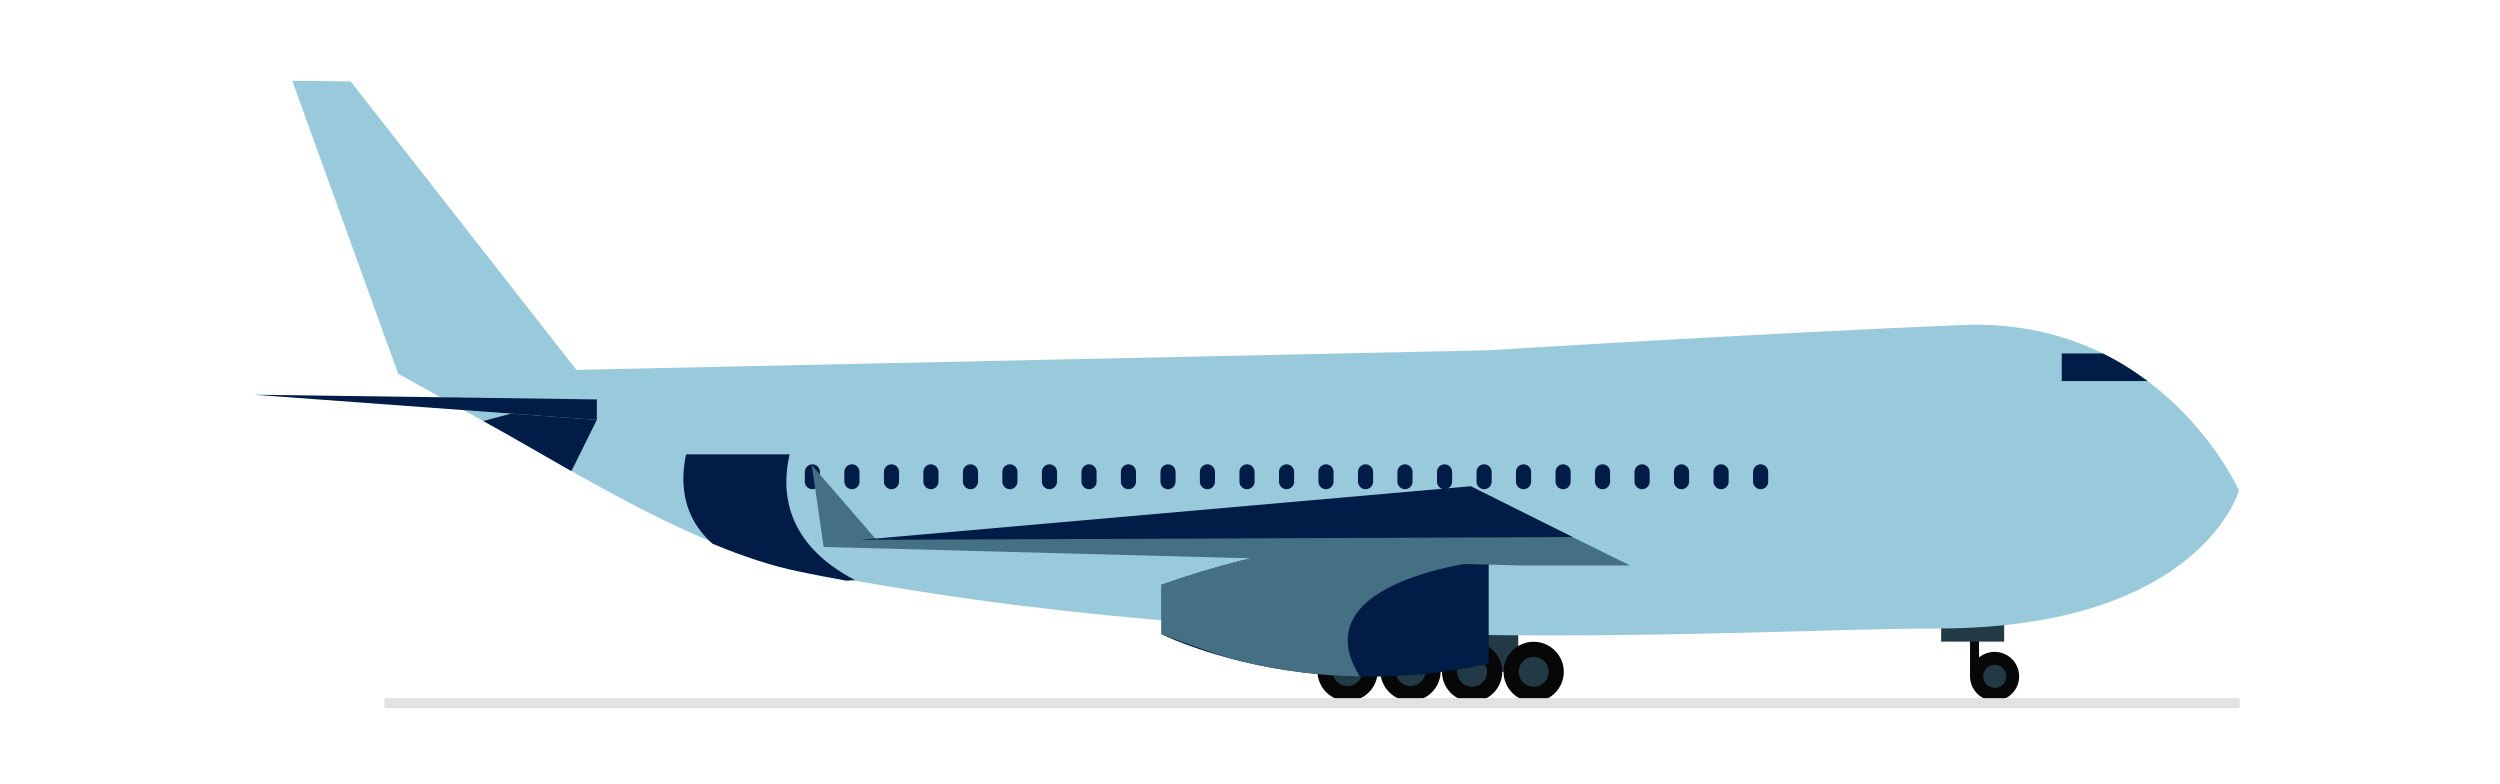 <svg width="268" height="84" viewBox="0 0 268 84" fill="none" xmlns="http://www.w3.org/2000/svg">
<g clip-path="url(#clip0_581_6848)">
<path d="M159.219 63.977H162.756V72.016H159.219V63.977Z" fill="#223946"/>
<path d="M161.042 72.016C161.042 73.801 159.587 75.235 157.811 75.235C156.035 75.235 154.58 73.786 154.58 72.016C154.58 70.246 156.035 68.797 157.811 68.797C159.587 68.797 161.042 70.246 161.042 72.016Z" fill="#080707"/>
<path d="M167.64 72.016C167.64 73.801 166.185 75.235 164.409 75.235C162.633 75.235 161.179 73.786 161.179 72.016C161.179 70.246 162.633 68.797 164.409 68.797C166.185 68.797 167.64 70.246 167.64 72.016Z" fill="#080707"/>
<path d="M166.017 72.016C166.017 72.901 165.297 73.618 164.409 73.618C163.521 73.618 162.802 72.901 162.802 72.016C162.802 71.131 163.521 70.414 164.409 70.414C165.297 70.414 166.017 71.131 166.017 72.016Z" fill="#223946"/>
<path d="M157.811 73.618C156.923 73.618 156.203 72.901 156.203 72.016C156.203 71.131 156.923 70.414 157.811 70.414C158.699 70.414 159.419 71.131 159.419 72.016C159.419 72.901 158.699 73.618 157.811 73.618Z" fill="#223946"/>
<path d="M154.441 71.94C154.441 73.725 152.987 75.159 151.21 75.159C149.434 75.159 147.98 73.71 147.98 71.94C147.98 70.17 149.434 68.721 151.21 68.721C152.987 68.721 154.441 70.17 154.441 71.94Z" fill="#080707"/>
<path d="M151.211 73.542C150.324 73.542 149.604 72.825 149.604 71.94C149.604 71.055 150.324 70.338 151.211 70.338C152.099 70.338 152.819 71.055 152.819 71.94C152.819 72.825 152.099 73.542 151.211 73.542Z" fill="#223946"/>
<path d="M147.69 71.94C147.69 73.725 146.235 75.159 144.459 75.159C142.683 75.159 141.228 73.71 141.228 71.94C141.228 70.17 142.683 68.721 144.459 68.721C146.235 68.721 147.69 70.17 147.69 71.94Z" fill="#080707"/>
<path d="M144.459 73.542C143.571 73.542 142.851 72.825 142.851 71.94C142.851 71.055 143.571 70.338 144.459 70.338C145.347 70.338 146.067 71.055 146.067 71.94C146.067 72.825 145.347 73.542 144.459 73.542Z" fill="#223946"/>
<path d="M216.454 72.504C216.454 73.954 215.276 75.128 213.822 75.128C212.367 75.128 211.188 73.954 211.188 72.504C211.188 71.055 212.367 69.88 213.822 69.88C215.276 69.88 216.454 71.055 216.454 72.504Z" fill="#080707"/>
<path d="M215.076 72.504C215.076 73.191 214.525 73.74 213.836 73.74C213.147 73.74 212.596 73.191 212.596 72.504C212.596 71.818 213.147 71.269 213.836 71.269C214.525 71.269 215.076 71.818 215.076 72.504Z" fill="#223946"/>
<path d="M211.188 67.257H212.152V72.504H211.188V67.257Z" fill="#080707"/>
<path d="M208.094 64.663H214.847V68.782H208.094V64.663Z" fill="#223946"/>
<path d="M42.68 40.056L31.334 8.661L37.581 8.722L64.928 43.657L42.68 40.056Z" fill="#99CADC"/>
<path d="M54.088 46.402L42.68 40.056L159.459 37.551C159.459 37.551 188.94 35.724 210.346 34.839C231.752 33.969 240.02 52.581 240.02 52.581C240.02 52.581 235.871 67.379 207.575 67.379C186.873 67.379 136.619 71.284 85.829 61.139C75.157 59.003 62.433 51.101 54.072 46.387L54.088 46.402Z" fill="#99CADC"/>
<path d="M84.65 48.706C83.731 52.611 84.114 58.271 91.694 62.207C91.342 62.161 91.005 62.268 90.668 62.238C89.06 61.948 87.452 61.643 85.829 61.307C82.797 60.697 79.597 59.629 76.382 58.286C73.059 55.373 72.921 51.544 73.549 48.706H84.65Z" fill="#001C47"/>
<path d="M187.928 51.635C187.928 52.078 188.296 52.444 188.74 52.444C189.184 52.444 189.551 52.078 189.551 51.635V50.583C189.551 50.14 189.184 49.774 188.74 49.774C188.296 49.774 187.928 50.14 187.928 50.583V51.635Z" fill="#001C47"/>
<path d="M183.688 51.635C183.688 52.078 184.054 52.444 184.499 52.444C184.943 52.444 185.311 52.078 185.311 51.635V50.583C185.311 50.14 184.943 49.774 184.499 49.774C184.054 49.774 183.688 50.14 183.688 50.583V51.635Z" fill="#001C47"/>
<path d="M179.446 51.635C179.446 52.078 179.813 52.444 180.257 52.444C180.701 52.444 181.069 52.078 181.069 51.635V50.583C181.069 50.14 180.701 49.774 180.257 49.774C179.813 49.774 179.446 50.14 179.446 50.583V51.635Z" fill="#001C47"/>
<path d="M175.219 51.635C175.219 52.078 175.587 52.444 176.031 52.444C176.475 52.444 176.843 52.078 176.843 51.635V50.583C176.843 50.14 176.475 49.774 176.031 49.774C175.587 49.774 175.219 50.14 175.219 50.583V51.635Z" fill="#001C47"/>
<path d="M170.979 51.635C170.979 52.078 171.346 52.444 171.791 52.444C172.235 52.444 172.602 52.078 172.602 51.635V50.583C172.602 50.14 172.235 49.774 171.791 49.774C171.346 49.774 170.979 50.14 170.979 50.583V51.635Z" fill="#001C47"/>
<path d="M166.752 51.635C166.752 52.078 167.12 52.444 167.564 52.444C168.008 52.444 168.375 52.078 168.375 51.635V50.583C168.375 50.14 168.008 49.774 167.564 49.774C167.12 49.774 166.752 50.14 166.752 50.583V51.635Z" fill="#001C47"/>
<path d="M162.511 51.635C162.511 52.078 162.878 52.444 163.322 52.444C163.766 52.444 164.134 52.078 164.134 51.635V50.583C164.134 50.14 163.766 49.774 163.322 49.774C162.878 49.774 162.511 50.14 162.511 50.583V51.635Z" fill="#001C47"/>
<path d="M158.284 51.635C158.284 52.078 158.652 52.444 159.096 52.444C159.54 52.444 159.908 52.078 159.908 51.635V50.583C159.908 50.14 159.54 49.774 159.096 49.774C158.652 49.774 158.284 50.14 158.284 50.583V51.635Z" fill="#001C47"/>
<path d="M154.043 51.635C154.043 52.078 154.411 52.444 154.855 52.444C155.299 52.444 155.666 52.078 155.666 51.635V50.583C155.666 50.14 155.299 49.774 154.855 49.774C154.411 49.774 154.043 50.14 154.043 50.583V51.635Z" fill="#001C47"/>
<path d="M149.802 51.635C149.802 52.078 150.169 52.444 150.613 52.444C151.057 52.444 151.425 52.078 151.425 51.635V50.583C151.425 50.14 151.057 49.774 150.613 49.774C150.169 49.774 149.802 50.14 149.802 50.583V51.635Z" fill="#001C47"/>
<path d="M145.576 51.635C145.576 52.078 145.943 52.444 146.387 52.444C146.831 52.444 147.199 52.078 147.199 51.635V50.583C147.199 50.14 146.831 49.774 146.387 49.774C145.943 49.774 145.576 50.14 145.576 50.583V51.635Z" fill="#001C47"/>
<path d="M141.334 51.635C141.334 52.078 141.702 52.444 142.146 52.444C142.59 52.444 142.957 52.078 142.957 51.635V50.583C142.957 50.14 142.59 49.774 142.146 49.774C141.702 49.774 141.334 50.14 141.334 50.583V51.635Z" fill="#001C47"/>
<path d="M137.108 51.635C137.108 52.078 137.476 52.444 137.92 52.444C138.364 52.444 138.731 52.078 138.731 51.635V50.583C138.731 50.14 138.364 49.774 137.92 49.774C137.476 49.774 137.108 50.14 137.108 50.583V51.635Z" fill="#001C47"/>
<path d="M132.867 51.635C132.867 52.078 133.234 52.444 133.678 52.444C134.122 52.444 134.49 52.078 134.49 51.635V50.583C134.49 50.14 134.122 49.774 133.678 49.774C133.234 49.774 132.867 50.14 132.867 50.583V51.635Z" fill="#001C47"/>
<path d="M128.625 51.635C128.625 52.078 128.993 52.444 129.437 52.444C129.881 52.444 130.248 52.078 130.248 51.635V50.583C130.248 50.14 129.881 49.774 129.437 49.774C128.993 49.774 128.625 50.14 128.625 50.583V51.635Z" fill="#001C47"/>
<path d="M124.4 51.635C124.4 52.078 124.767 52.444 125.211 52.444C125.656 52.444 126.023 52.078 126.023 51.635V50.583C126.023 50.14 125.656 49.774 125.211 49.774C124.767 49.774 124.4 50.14 124.4 50.583V51.635Z" fill="#001C47"/>
<path d="M120.158 51.635C120.158 52.078 120.526 52.444 120.97 52.444C121.414 52.444 121.781 52.078 121.781 51.635V50.583C121.781 50.14 121.414 49.774 120.97 49.774C120.526 49.774 120.158 50.14 120.158 50.583V51.635Z" fill="#001C47"/>
<path d="M115.932 51.635C115.932 52.078 116.3 52.444 116.744 52.444C117.188 52.444 117.555 52.078 117.555 51.635V50.583C117.555 50.14 117.188 49.774 116.744 49.774C116.3 49.774 115.932 50.14 115.932 50.583V51.635Z" fill="#001C47"/>
<path d="M111.691 51.635C111.691 52.078 112.058 52.444 112.502 52.444C112.947 52.444 113.314 52.078 113.314 51.635V50.583C113.314 50.14 112.947 49.774 112.502 49.774C112.058 49.774 111.691 50.14 111.691 50.583V51.635Z" fill="#001C47"/>
<path d="M107.449 51.635C107.449 52.078 107.817 52.444 108.261 52.444C108.705 52.444 109.072 52.078 109.072 51.635V50.583C109.072 50.14 108.705 49.774 108.261 49.774C107.817 49.774 107.449 50.14 107.449 50.583V51.635Z" fill="#001C47"/>
<path d="M103.223 51.635C103.223 52.078 103.591 52.444 104.035 52.444C104.479 52.444 104.846 52.078 104.846 51.635V50.583C104.846 50.14 104.479 49.774 104.035 49.774C103.591 49.774 103.223 50.14 103.223 50.583V51.635Z" fill="#001C47"/>
<path d="M98.982 51.635C98.982 52.078 99.349 52.444 99.793 52.444C100.238 52.444 100.605 52.078 100.605 51.635V50.583C100.605 50.14 100.238 49.774 99.793 49.774C99.349 49.774 98.982 50.14 98.982 50.583V51.635Z" fill="#001C47"/>
<path d="M94.756 51.635C94.756 52.078 95.123 52.444 95.567 52.444C96.011 52.444 96.379 52.078 96.379 51.635V50.583C96.379 50.14 96.011 49.774 95.567 49.774C95.123 49.774 94.756 50.14 94.756 50.583V51.635Z" fill="#001C47"/>
<path d="M90.514 51.635C90.514 52.078 90.882 52.444 91.326 52.444C91.77 52.444 92.138 52.078 92.138 51.635V50.583C92.138 50.14 91.77 49.774 91.326 49.774C90.882 49.774 90.514 50.14 90.514 50.583V51.635Z" fill="#001C47"/>
<path d="M86.273 51.635C86.273 52.078 86.641 52.444 87.085 52.444C87.529 52.444 87.896 52.078 87.896 51.635V50.583C87.896 50.14 87.529 49.774 87.085 49.774C86.641 49.774 86.273 50.14 86.273 50.583V51.635Z" fill="#001C47"/>
<path d="M124.522 62.68V67.989C124.522 67.989 139.59 75.571 159.587 71.147V60.087C159.587 60.087 148.394 54.229 124.522 62.696V62.68Z" fill="#001C47"/>
<path d="M145.76 72.504C139.253 62.024 159.572 60.071 159.572 60.071C159.572 60.071 148.379 54.213 124.507 62.68V67.989C124.507 67.989 127.723 69.209 131.658 70.536C135.272 71.513 140.095 72.413 145.745 72.52L145.76 72.504Z" fill="#457084"/>
<path d="M88.295 58.637L87.024 49.865L93.96 57.875L162.512 54.579L174.746 60.62H162.971L88.295 58.637Z" fill="#457084"/>
<path d="M157.673 52.123L92.245 57.874L168.575 57.569L157.673 52.123Z" fill="#001C47"/>
<path d="M27.215 42.314L63.979 45.014V42.818L27.215 42.314Z" fill="#001C47"/>
<path d="M51.791 45.121L54.088 46.402C56.231 47.607 58.651 49.026 61.254 50.506L63.979 45.014L54.792 44.343L51.791 45.136V45.121Z" fill="#001C47"/>
<path d="M225.413 37.89H221.018V40.849H230.221C228.797 39.782 227.189 38.759 225.413 37.89Z" fill="#001C47"/>
<path d="M41.216 74.842H240.089V75.927H41.216V74.842Z" fill="#E2E2E2"/>
</g>
<defs>
<clipPath id="clip0_581_6848">
<rect width="213" height="68" fill="white" transform="translate(27.089 8)"/>
</clipPath>
</defs>
</svg>
